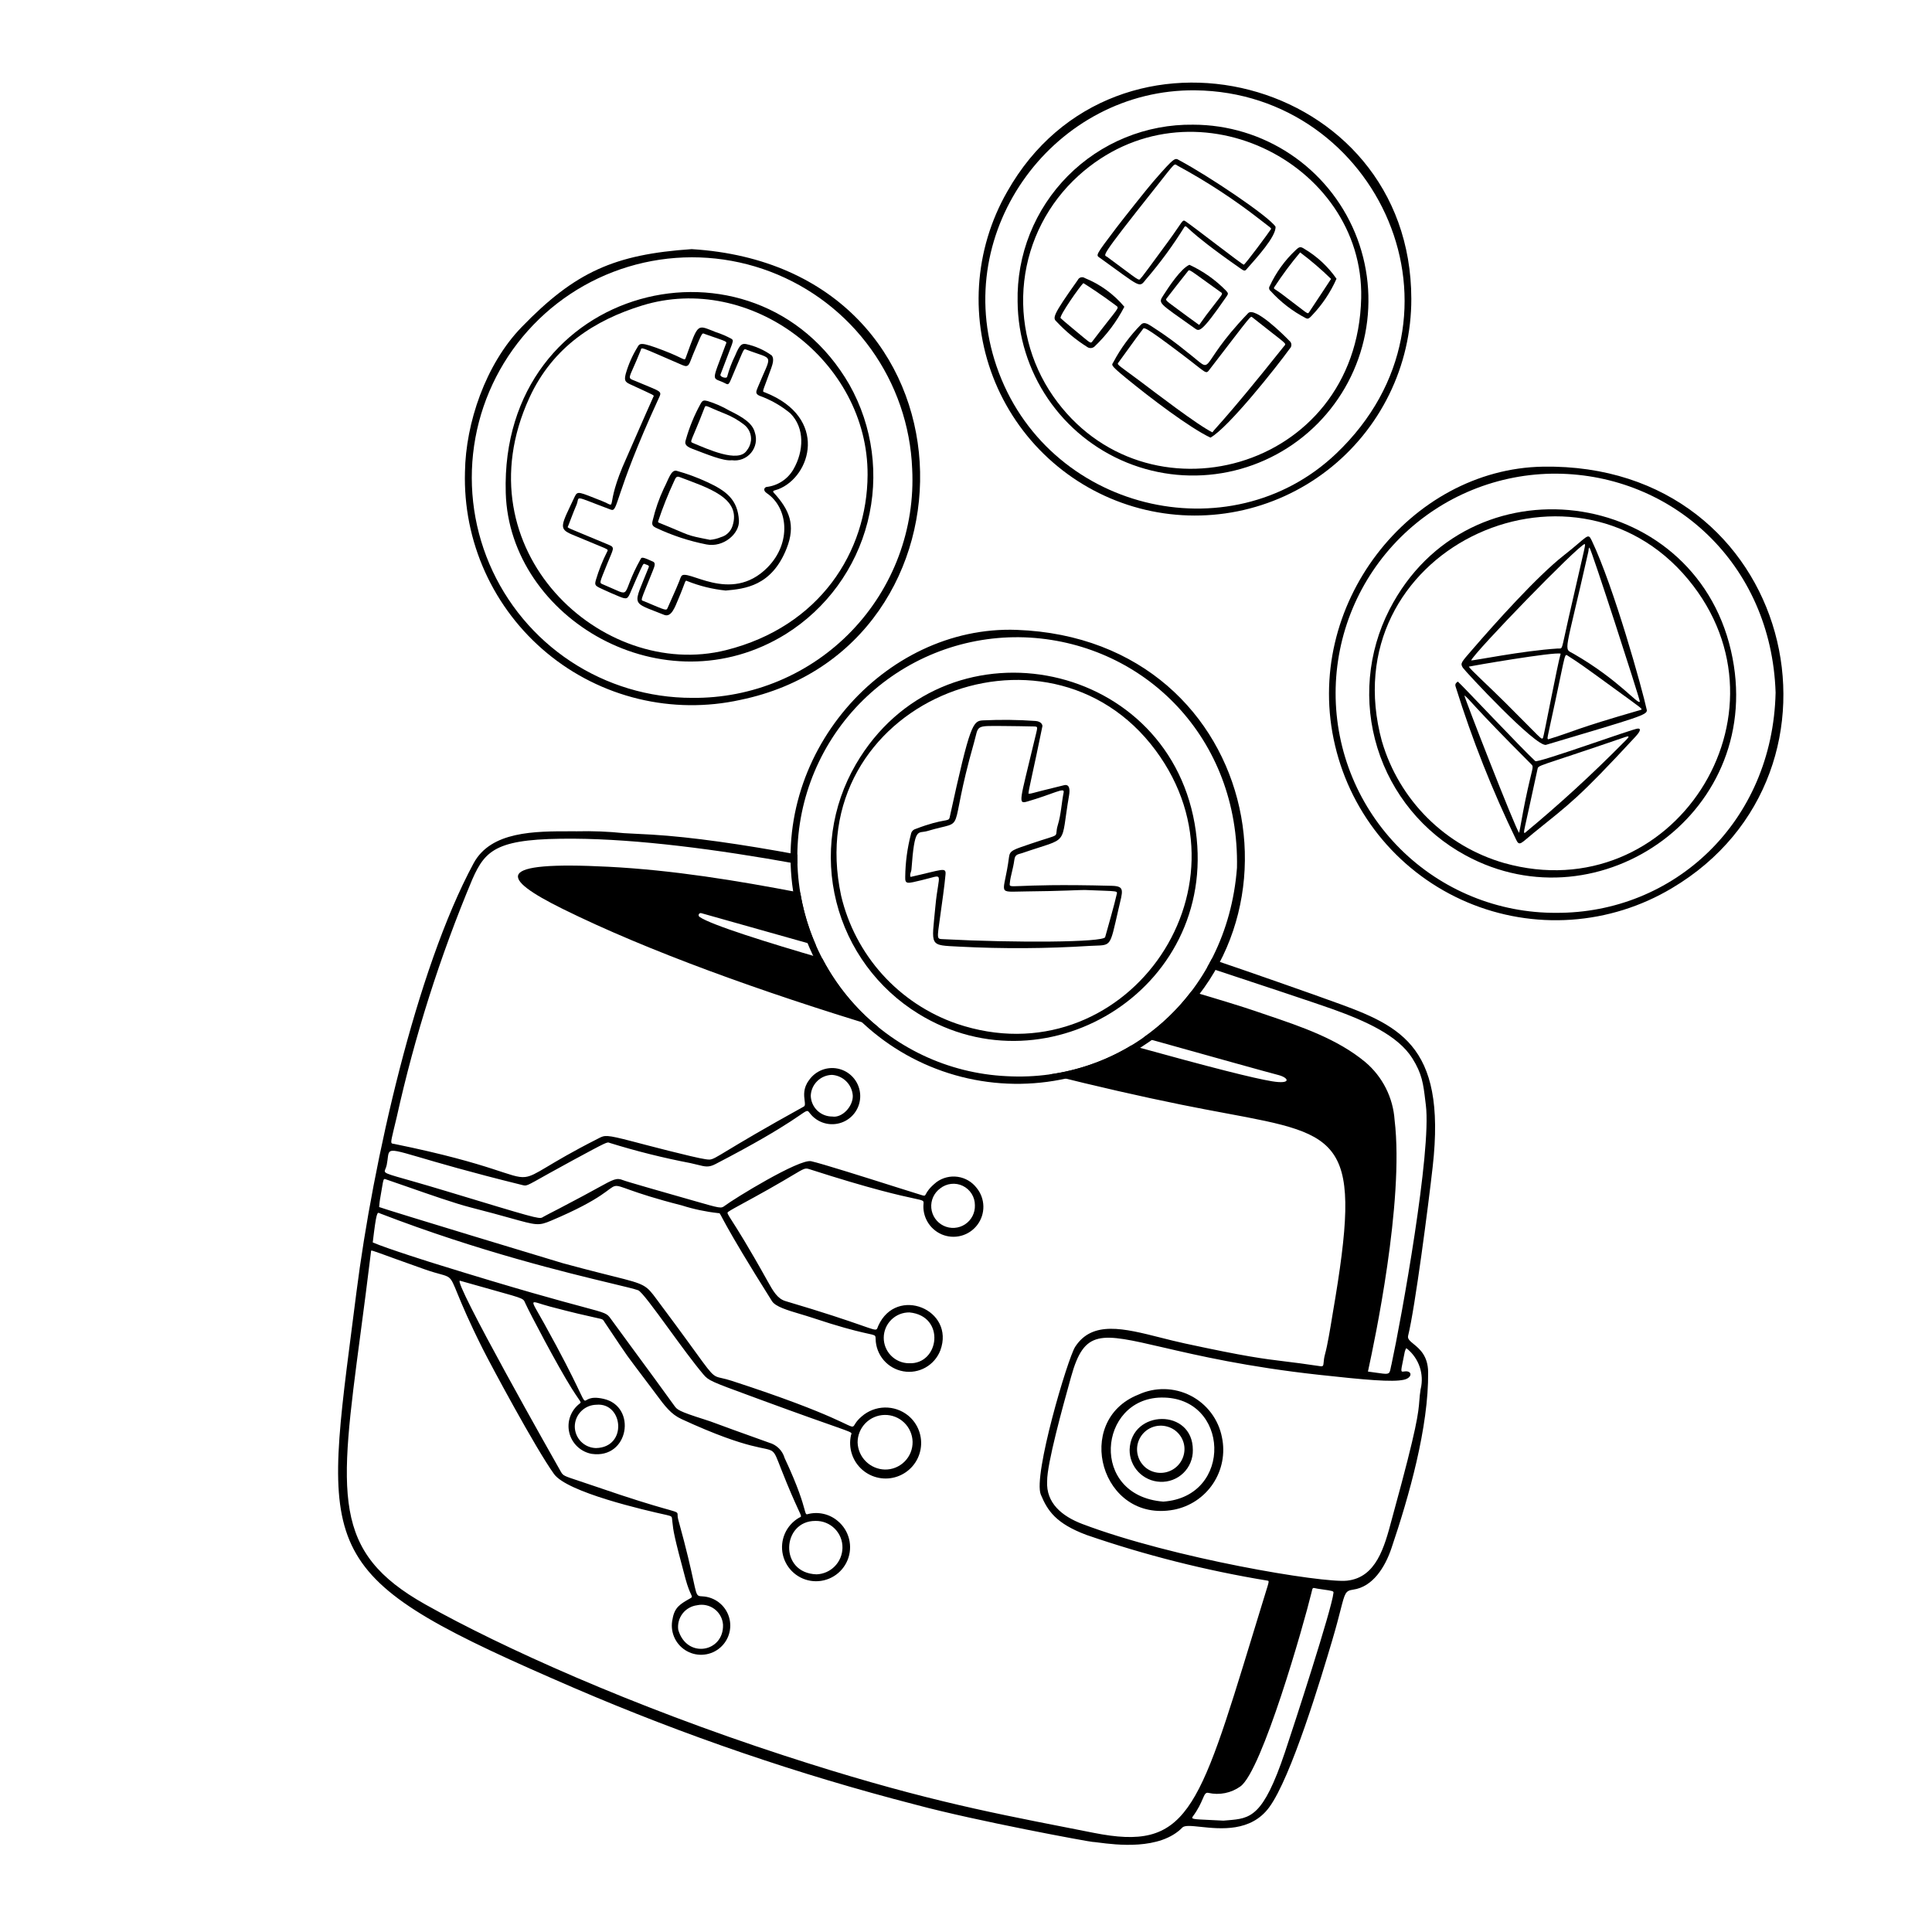 <svg width="160" height="160" viewBox="0 0 160 160" fill="none" xmlns="http://www.w3.org/2000/svg">
<path d="M101.198 119.038C101.056 118.302 100.748 117.608 100.297 117.009C99.846 116.41 99.264 115.921 98.597 115.58C97.929 115.239 97.193 115.055 96.443 115.04C95.694 115.027 94.95 115.183 94.27 115.499C88.83 117.66 91.172 126.155 97.21 125.029C97.868 124.902 98.494 124.646 99.052 124.275C99.609 123.904 100.088 123.426 100.459 122.869C100.83 122.311 101.087 121.685 101.214 121.028C101.34 120.37 101.335 119.694 101.198 119.038ZM96.337 124.357C90.187 123.872 90.96 115.824 96.165 115.739C101.838 115.646 102.163 123.959 96.337 124.357Z" fill="black"/>
<path d="M93.55 120.057C93.542 120.742 93.802 121.402 94.274 121.899C94.746 122.396 95.393 122.69 96.077 122.717C96.43 122.734 96.784 122.678 97.115 122.553C97.446 122.427 97.748 122.236 98.002 121.989C98.255 121.743 98.456 121.446 98.591 121.119C98.726 120.792 98.792 120.441 98.786 120.087C98.798 116.612 93.672 116.712 93.55 120.057ZM94.989 121.627C94.608 121.357 94.337 120.959 94.224 120.507C94.11 120.054 94.161 119.576 94.369 119.158C94.576 118.739 94.926 118.409 95.355 118.225C95.784 118.042 96.264 118.017 96.71 118.156C97.081 118.267 97.41 118.486 97.655 118.785C97.901 119.085 98.052 119.451 98.087 119.836C98.118 120.209 98.042 120.584 97.868 120.916C97.695 121.248 97.43 121.524 97.106 121.711C96.782 121.898 96.411 121.991 96.037 121.976C95.662 121.961 95.3 121.84 94.992 121.627H94.989Z" fill="black"/>
<path fill-rule="evenodd" clip-rule="evenodd" d="M86.885 88.984C90.805 89.968 94.514 90.813 97.819 91.483C99.156 91.755 100.38 91.983 101.498 92.192C111.267 94.013 112.855 94.308 110.378 108.726C110.364 108.811 110.342 108.943 110.315 109.107C110.187 109.893 109.936 111.423 109.736 112.136C109.653 112.434 109.633 112.659 109.619 112.821C109.595 113.085 109.586 113.18 109.341 113.143C108.057 112.948 107.186 112.841 106.399 112.745C104.57 112.521 103.189 112.352 98.127 111.259C97.439 111.11 96.763 110.94 96.108 110.774C93.065 110.004 90.462 109.346 89.042 111.537C88.423 112.492 85.541 122.198 86.196 123.774C86.754 125.118 87.443 126.16 89.96 127.111C94.841 128.793 99.856 130.06 104.95 130.898C104.99 130.905 105.022 130.907 105.041 130.923C105.116 130.989 104.999 131.277 104.483 132.963C104.233 133.777 103.994 134.559 103.764 135.311C99.228 150.157 98.264 153.312 90.58 151.789C89.821 151.639 89.079 151.493 88.345 151.349C81.511 150.01 75.51 148.834 64.947 145.391C52.274 141.26 41.585 136.442 35.234 132.878C27.462 128.517 28.074 123.898 29.858 110.428C30.128 108.387 30.425 106.143 30.724 103.667C30.729 103.628 30.722 103.597 30.735 103.581C30.793 103.504 31.265 103.744 35.158 105.116C36.406 105.556 36.879 105.566 37.18 105.799C37.677 106.183 37.706 107.174 39.978 111.706C40.62 112.987 44.346 119.94 45.88 122.07C46.973 123.589 53.388 125.066 55.197 125.463C55.631 125.558 55.637 125.616 55.653 125.755C55.654 125.766 55.656 125.777 55.657 125.789C55.668 125.883 55.677 125.968 55.685 126.049C55.763 126.784 55.804 127.167 56.77 130.75C56.96 131.452 57.126 131.812 57.219 132.014C57.333 132.26 57.337 132.27 57.141 132.381L57.125 132.39C56.339 132.837 55.861 133.108 55.698 134.083C55.587 134.567 55.629 135.074 55.816 135.534C56.003 135.994 56.327 136.385 56.745 136.655C57.162 136.924 57.652 137.059 58.148 137.04C58.645 137.022 59.123 136.851 59.519 136.551C59.915 136.251 60.209 135.837 60.361 135.364C60.514 134.891 60.517 134.383 60.37 133.908C60.224 133.433 59.935 133.016 59.543 132.711C59.151 132.406 58.674 132.229 58.178 132.204C58.023 132.195 57.919 132.191 57.839 132.145C57.504 131.949 57.602 131.009 56.169 125.847C56.085 125.545 56.139 125.412 56.098 125.322C55.99 125.082 55.221 125.139 49.482 123.159C48.805 122.925 48.292 122.755 47.9 122.626C46.733 122.24 46.636 122.209 46.456 121.894C46.078 121.236 37.371 105.857 38.101 106.066C42.675 107.371 43.216 107.437 43.409 107.732C43.449 107.793 43.474 107.864 43.517 107.957C43.887 108.769 46.171 113.117 47.357 115.002C47.6 115.389 47.774 115.64 47.89 115.809C48.123 116.146 48.126 116.151 47.995 116.248C47.636 116.524 47.365 116.899 47.215 117.326C47.064 117.753 47.041 118.214 47.148 118.655C47.255 119.095 47.488 119.494 47.818 119.804C48.147 120.115 48.56 120.323 49.006 120.403C52.097 120.849 52.763 116.482 49.997 115.849C48.801 115.575 48.604 116.008 48.446 115.994C48.217 115.974 48.068 115.02 45.081 109.635C44.42 108.44 44.095 107.976 44.186 107.871C44.27 107.773 44.708 107.982 45.559 108.207C49.396 109.222 49.791 109.154 49.95 109.318C49.99 109.358 50.015 109.414 50.076 109.505C51.233 111.23 51.585 111.771 51.961 112.296C52.337 112.821 52.735 113.33 53.983 114.992C54.101 115.148 54.212 115.298 54.318 115.44C55.076 116.462 55.565 117.121 56.448 117.526C62.242 120.198 63.426 119.779 63.969 120.195C64.218 120.386 64.332 120.751 64.692 121.665C66.022 125.04 66.407 125.468 66.323 125.603C66.301 125.639 66.245 125.653 66.165 125.697C65.647 125.999 65.238 126.458 64.998 127.008C64.759 127.557 64.701 128.17 64.833 128.754C64.966 129.339 65.281 129.867 65.734 130.26C66.186 130.654 66.753 130.893 67.351 130.942C67.948 130.991 68.546 130.848 69.057 130.534C69.568 130.22 69.966 129.752 70.192 129.196C70.418 128.64 70.462 128.028 70.315 127.446C70.169 126.865 69.841 126.345 69.379 125.962C69.035 125.669 68.623 125.464 68.181 125.368C67.739 125.271 67.28 125.284 66.845 125.406C66.74 125.421 66.715 125.328 66.623 124.991C66.471 124.437 66.139 123.222 64.978 120.747C64.891 120.444 64.728 120.168 64.505 119.946C64.281 119.725 64.004 119.563 63.701 119.479C60.982 118.509 59.919 118.115 59.363 117.909C58.878 117.729 58.778 117.692 58.303 117.541C56.18 116.87 56.071 116.73 55.854 116.429C54.888 115.083 53.569 113.289 52.465 111.788C51.649 110.679 50.95 109.729 50.599 109.239C50.258 108.762 50.237 108.756 48.251 108.224C46.439 107.738 42.99 106.814 36.169 104.692C36.15 104.692 32.009 103.394 30.869 102.892C31.17 100.345 31.243 100.38 31.433 100.472C31.449 100.479 31.466 100.488 31.484 100.495C39.66 103.649 47.023 105.417 50.64 106.286C51.772 106.558 52.537 106.741 52.845 106.852C53.13 106.954 54.189 108.406 55.387 110.05C56.362 111.388 57.43 112.853 58.25 113.822C58.686 114.337 58.903 114.417 62.179 115.621C62.44 115.717 62.722 115.82 63.024 115.932C69.728 118.4 70.503 118.53 70.517 118.718C70.52 118.757 70.491 118.797 70.475 118.861C70.36 119.373 70.385 119.905 70.545 120.403C70.705 120.903 70.996 121.349 71.387 121.698C71.778 122.046 72.255 122.285 72.769 122.387C73.283 122.49 73.814 122.454 74.309 122.281C74.804 122.109 75.244 121.808 75.584 121.41C75.924 121.011 76.15 120.529 76.241 120.013C76.332 119.496 76.283 118.966 76.1 118.475C75.917 117.984 75.606 117.551 75.199 117.221C74.653 116.783 73.97 116.551 73.27 116.565C72.57 116.579 71.897 116.838 71.369 117.297C70.811 117.768 70.787 118.065 70.651 118.13C70.345 118.277 69.472 117.239 60.605 114.355C59.918 114.131 59.602 114.123 59.334 114.005C58.742 113.746 58.383 112.954 54.775 108.133C54.209 107.378 53.941 106.96 53.573 106.665C52.818 106.062 51.642 105.985 46.602 104.611C46.364 104.546 32.115 100.233 31.398 99.961C31.404 99.899 31.41 99.838 31.416 99.776C31.43 99.628 31.444 99.479 31.469 99.332C31.703 97.959 31.731 97.669 31.831 97.641C31.86 97.633 31.895 97.647 31.943 97.663C32.434 97.829 33.053 98.044 33.729 98.281C35.516 98.906 37.703 99.67 38.967 99.992C40.434 100.366 41.492 100.661 42.283 100.881C44.445 101.484 44.604 101.528 45.641 101.09C50.054 99.228 50.405 98.339 50.925 98.226C51.418 98.118 52.062 98.708 56.462 99.826C57.444 100.139 58.456 100.353 59.482 100.465C59.521 100.468 59.545 100.464 59.566 100.47C59.713 100.512 59.713 101.054 63.932 107.755C64.222 108.213 65.215 108.508 66.269 108.821C66.612 108.923 66.96 109.027 67.293 109.138C71.607 110.575 72.339 110.427 72.478 110.649C72.51 110.701 72.51 110.772 72.516 110.888C72.528 111.531 72.763 112.15 73.181 112.64C73.599 113.128 74.174 113.456 74.808 113.567C75.442 113.679 76.094 113.567 76.654 113.249C77.213 112.932 77.645 112.431 77.876 111.83C79.118 108.457 74.244 106.453 72.738 109.791C72.673 109.935 72.657 110.036 72.598 110.083C72.375 110.262 71.533 109.669 65.049 107.751C64.384 107.554 64.03 106.93 63.566 106.096C61.943 103.176 61.055 101.79 60.617 101.104C60.213 100.474 60.19 100.438 60.324 100.348C60.556 100.19 60.959 99.971 61.594 99.625C62.112 99.344 62.783 98.978 63.642 98.494C64.567 97.971 65.195 97.597 65.637 97.334C66.624 96.746 66.679 96.713 67.027 96.825C72.243 98.505 74.603 99.014 75.658 99.242C76.462 99.415 76.508 99.425 76.483 99.667C76.43 100.194 76.544 100.725 76.811 101.183C77.077 101.641 77.482 102.003 77.966 102.217C78.476 102.44 79.046 102.485 79.585 102.345C80.123 102.205 80.599 101.887 80.935 101.444C81.272 101.001 81.449 100.457 81.439 99.901C81.429 99.345 81.232 98.808 80.88 98.377C80.499 97.879 79.94 97.55 79.32 97.46C78.7 97.369 78.069 97.524 77.562 97.893C76.95 98.383 76.779 98.699 76.688 98.869C76.608 99.018 76.589 99.052 76.383 98.991C76.14 98.921 75.312 98.658 74.241 98.319C71.789 97.543 68.066 96.363 67.178 96.167C66.195 95.95 60.779 99.279 60.018 99.86C59.715 100.091 59.686 100.083 57.468 99.445C56.96 99.299 56.336 99.119 55.568 98.902C55.469 98.874 51.859 97.848 51.596 97.737C51.068 97.516 50.82 97.653 49.514 98.373C49.175 98.56 48.764 98.786 48.259 99.056C46.385 100.055 45.779 100.362 45.475 100.516C45.283 100.614 45.211 100.65 45.016 100.761C44.977 100.783 44.947 100.804 44.915 100.822C44.636 100.972 44.205 100.837 36.901 98.627C32.743 97.37 31.919 97.27 31.867 97.013C31.844 96.9 31.971 96.756 32.028 96.469C32.141 95.898 32.106 95.54 32.266 95.387C32.679 94.993 34.386 95.955 43.249 98.138C43.33 98.158 43.39 98.173 43.452 98.177C43.775 98.198 44.119 97.887 47.478 96.07C50.269 94.56 50.284 94.567 50.465 94.639C50.476 94.643 50.487 94.648 50.499 94.653C52.691 95.333 54.919 95.89 57.173 96.321C57.405 96.371 57.6 96.42 57.77 96.462C58.406 96.622 58.692 96.693 59.243 96.408C65.953 92.93 66.594 91.92 66.887 92.013C66.95 92.033 66.997 92.103 67.085 92.212C67.388 92.599 67.805 92.879 68.277 93.013C68.749 93.148 69.251 93.129 69.712 92.961C70.173 92.793 70.569 92.483 70.843 92.077C71.117 91.67 71.256 91.187 71.239 90.697C71.222 90.206 71.051 89.734 70.749 89.347C70.447 88.959 70.031 88.678 69.56 88.542C69.088 88.406 68.586 88.422 68.124 88.589C67.663 88.756 67.266 89.064 66.99 89.47C66.506 90.117 66.583 90.725 66.635 91.138C66.667 91.392 66.69 91.573 66.566 91.641C59.812 95.373 59.303 96.002 58.763 96.031C58.66 96.036 58.556 96.019 58.408 95.998C57.449 95.863 53.25 94.756 52.458 94.547C52.391 94.53 52.348 94.519 52.334 94.515C50.184 93.955 50.086 94.006 49.566 94.275C49.532 94.293 49.498 94.311 49.46 94.33C45.269 96.454 44.42 97.374 43.484 97.475C42.304 97.603 40.983 96.433 32.664 94.738C32.561 94.716 32.486 94.719 32.444 94.683C32.334 94.59 32.444 94.237 32.85 92.536C34.347 85.79 36.444 79.19 39.118 72.817C40.227 70.297 41.224 69.415 47.567 69.457C52.801 69.494 59.292 70.32 66.04 71.545C66.032 71.287 66.029 71.028 66.032 70.769C61.481 69.925 57.298 69.32 54.007 69.121C53.569 69.095 52.95 69.064 52.457 69.04C52.046 69.02 51.723 69.004 51.666 68.998C50.373 68.863 49.073 68.812 47.773 68.845C47.633 68.845 47.491 68.844 47.348 68.844C44.269 68.838 40.658 68.832 39.22 71.496C34.451 80.329 30.879 96.293 29.519 107.013C29.391 108.023 29.267 108.987 29.147 109.912C26.646 129.272 26.464 130.681 47.573 139.802C56.733 143.742 66.183 146.97 75.839 149.459C80.897 150.82 90.223 152.531 90.469 152.537C90.566 152.54 90.74 152.562 90.976 152.592C92.403 152.776 96.064 153.249 97.92 151.348C98.111 151.152 98.677 151.212 99.43 151.292C101.067 151.465 103.592 151.732 105.106 149.679C106.939 147.195 109.431 138.874 110.318 135.885C110.655 134.751 110.865 133.927 111.019 133.327C111.382 131.909 111.425 131.738 112.061 131.648C113.69 131.418 114.7 129.794 115.23 128.23C116.689 123.919 118.319 118.188 118.272 113.636C118.258 112.279 117.558 111.705 117.068 111.305C116.77 111.061 116.551 110.881 116.613 110.628C117.19 108.305 118.299 99.75 118.649 96.624C119.817 86.307 115.735 84.849 109.931 82.776C109.542 82.637 109.145 82.495 108.741 82.348C108.741 82.348 103.784 80.592 100.345 79.429C100.228 79.655 100.107 79.879 99.982 80.099C103.811 81.359 109.316 83.193 110.404 83.587C113.087 84.555 115.762 85.742 116.958 87.635C117.769 88.917 117.873 89.779 118.032 91.106C118.049 91.241 118.065 91.382 118.084 91.528C118.56 95.345 116.075 109.106 115.228 113.044H115.223C115.145 113.408 115.128 113.61 115.02 113.703C114.852 113.849 114.463 113.74 113.288 113.587C113.286 113.587 113.308 113.487 113.348 113.299C113.775 111.314 116.306 99.542 115.495 92.758C115.432 91.837 115.187 90.937 114.77 90.113C114.354 89.289 113.776 88.557 113.071 87.96C110.758 86.035 107.752 85.018 104.907 84.056C104.563 83.939 104.221 83.824 103.883 83.707C102.962 83.391 101.088 82.813 98.665 82.098C97.535 83.588 96.194 84.874 94.695 85.925C100.598 87.578 105.061 88.822 105.857 89.025C106.758 89.256 106.973 89.816 105.342 89.547C103.808 89.293 100.481 88.456 93.693 86.578C91.635 87.823 89.325 88.648 86.885 88.984ZM66.276 73.931C61.018 72.921 55.732 72.056 50.383 71.781C40.821 71.289 41.414 72.703 46.593 75.268C53.641 78.755 63.162 82.174 72.754 85.077C72.028 84.488 71.348 83.842 70.718 83.145C69.687 82.002 68.807 80.736 68.098 79.378C63.709 78.102 58.854 76.593 57.931 75.93C57.897 75.907 57.873 75.873 57.862 75.834C57.852 75.794 57.855 75.752 57.873 75.716C57.89 75.678 57.92 75.649 57.957 75.632C57.994 75.615 58.036 75.612 58.075 75.623C58.075 75.623 61.989 76.727 67.58 78.302C67.395 77.883 67.226 77.458 67.073 77.025C66.716 76.017 66.45 74.981 66.276 73.931ZM106.415 145.107C107.161 142.889 110.296 133.254 110.431 131.919H110.435C110.451 131.762 110.361 131.749 109.567 131.635C109.436 131.615 109.286 131.594 109.115 131.568C108.898 131.535 108.802 131.488 108.745 131.517C108.685 131.547 108.666 131.658 108.596 131.952C107.986 134.476 104.514 146.675 102.72 147.947C102.341 148.218 101.909 148.405 101.452 148.496C100.995 148.588 100.525 148.582 100.071 148.478C99.84 148.424 99.761 148.608 99.6 148.982C99.452 149.324 99.237 149.824 98.772 150.449C98.622 150.651 98.877 150.662 100.094 150.718C100.426 150.733 100.83 150.751 101.318 150.778C101.439 150.767 101.558 150.758 101.673 150.748C103.553 150.592 104.599 150.505 106.415 145.107ZM117.544 115.992C117.567 115.702 117.588 115.423 117.654 115.013H117.659C117.8 114.414 117.77 113.787 117.574 113.204C117.377 112.621 117.022 112.104 116.548 111.713C116.459 111.622 116.426 111.685 116.399 111.768C116.376 111.824 116.355 111.882 116.338 111.941C116.094 113.173 115.997 113.505 116.093 113.576C116.135 113.608 116.216 113.589 116.338 113.574C116.97 113.497 116.986 114.102 116.261 114.265C115.311 114.478 113.064 114.276 109.223 113.855C103.293 113.204 99.197 112.255 96.305 111.584C91.109 110.38 89.795 110.076 88.704 114.019C88.672 114.135 88.633 114.276 88.588 114.437C88.053 116.362 86.698 121.228 86.72 122.667C86.619 124.471 87.945 125.57 89.639 126.212C97.124 129.048 109.532 131.117 111.549 130.905C113.976 130.646 114.649 128.126 115.256 125.85C115.31 125.646 115.364 125.444 115.419 125.246C117.378 118.127 117.466 116.992 117.544 115.992ZM58.488 132.941C58.24 132.886 57.984 132.885 57.736 132.938L57.74 132.939C57.502 132.967 57.273 133.042 57.065 133.161C56.857 133.278 56.675 133.436 56.529 133.625C56.383 133.814 56.276 134.031 56.214 134.262C56.152 134.493 56.137 134.734 56.169 134.97C56.869 137.405 59.96 136.836 59.877 134.546C59.859 134.293 59.786 134.046 59.664 133.824C59.543 133.601 59.375 133.407 59.172 133.255C58.969 133.102 58.736 132.996 58.488 132.941ZM49.353 119.923C51.993 119.868 51.617 116.126 49.39 116.335C48.917 116.343 48.466 116.534 48.132 116.869C47.797 117.204 47.607 117.655 47.601 118.128C47.601 118.597 47.784 119.047 48.111 119.382C48.439 119.718 48.884 119.911 49.353 119.923ZM67.541 125.956C64.751 125.93 64.472 130.288 67.634 130.38C68.201 130.356 68.737 130.118 69.134 129.712C69.531 129.306 69.758 128.765 69.769 128.198C69.776 127.903 69.724 127.609 69.615 127.335C69.506 127.061 69.342 126.811 69.134 126.601C68.926 126.392 68.677 126.226 68.404 126.116C68.13 126.004 67.837 125.951 67.541 125.956ZM71.682 117.853C71.26 118.279 71.024 118.853 71.023 119.452C71.04 120.043 71.283 120.605 71.701 121.023C72.119 121.441 72.682 121.684 73.273 121.701C73.577 121.707 73.879 121.652 74.162 121.538C74.444 121.424 74.701 121.255 74.916 121.039C75.131 120.824 75.301 120.568 75.414 120.286C75.528 120.003 75.583 119.701 75.577 119.397C75.561 118.798 75.311 118.23 74.88 117.815C74.449 117.399 73.871 117.171 73.273 117.178C72.674 117.186 72.103 117.428 71.682 117.853ZM75.267 112.898C77.807 113.024 78.334 108.98 75.317 108.689C75.041 108.686 74.767 108.736 74.51 108.839C74.254 108.942 74.02 109.094 73.822 109.288C73.624 109.48 73.466 109.711 73.358 109.964C73.249 110.219 73.191 110.492 73.188 110.768C73.184 111.044 73.236 111.319 73.338 111.576C73.441 111.832 73.594 112.066 73.787 112.263C73.98 112.461 74.21 112.619 74.464 112.728C74.718 112.837 74.991 112.895 75.267 112.898ZM78.771 98.044C78.439 98.081 78.125 98.21 77.864 98.418C77.611 98.602 77.41 98.848 77.281 99.133C77.152 99.417 77.099 99.73 77.126 100.041C77.154 100.353 77.262 100.652 77.44 100.909C77.617 101.166 77.859 101.373 78.14 101.509C78.421 101.645 78.733 101.707 79.045 101.687C79.357 101.667 79.658 101.566 79.92 101.395C80.181 101.224 80.394 100.988 80.537 100.71C80.68 100.432 80.749 100.122 80.737 99.809C80.738 99.476 80.645 99.149 80.468 98.865C80.291 98.583 80.038 98.356 79.738 98.21C79.438 98.064 79.102 98.007 78.771 98.044ZM67.679 89.534C67.351 89.856 67.16 90.29 67.143 90.749H67.144C67.157 91.211 67.35 91.648 67.682 91.969C68.014 92.29 68.458 92.468 68.919 92.466C69.73 92.603 70.642 91.648 70.625 90.749C70.598 90.3 70.408 89.876 70.091 89.558C69.774 89.239 69.351 89.047 68.902 89.017C68.443 89.027 68.006 89.211 67.679 89.534Z" fill="black"/>
<path d="M84.2 52.163C104.938 52.926 109.709 78.86 92.988 87.599C90.378 88.972 87.482 89.711 84.533 89.756C81.584 89.801 78.666 89.151 76.016 87.858C73.365 86.565 71.057 84.666 69.277 82.314C67.497 79.963 66.296 77.225 65.772 74.323C63.623 62.561 73.225 51.759 84.2 52.163ZM83.344 89.123C93.014 89.674 101.624 82.616 102.441 71.868C102.657 61.115 94.822 53.392 85.308 52.804C82.915 52.66 80.517 52.991 78.252 53.777C75.988 54.564 73.9 55.79 72.111 57.386C70.322 58.981 68.866 60.915 67.827 63.076C66.788 65.237 66.187 67.581 66.057 69.975C65.928 72.369 66.273 74.765 67.073 77.025C67.872 79.285 69.111 81.365 70.718 83.145C72.324 84.924 74.267 86.368 76.434 87.394C78.6 88.42 80.949 89.007 83.344 89.123Z" fill="black"/>
<path d="M76.075 83.964C72.682 81.882 70.238 78.555 69.266 74.695C68.294 70.835 68.871 66.747 70.873 63.307C78.046 50.977 96.508 54.397 98.933 68.199C101.289 81.623 86.872 90.612 76.075 83.964ZM69.661 74.19C70.235 76.618 71.413 78.861 73.085 80.712C74.758 82.563 76.871 83.962 79.228 84.779C92.949 89.433 104.294 73.731 95.702 62.14C86.669 49.954 66.221 58.262 69.661 74.19Z" fill="black"/>
<path d="M79.477 78.398C76.901 78.261 77.151 78.439 77.465 75.061C77.74 72.094 78.31 72.43 76.3 72.899C75.164 73.165 74.939 73.27 74.967 72.613C74.98 71.418 75.139 70.23 75.442 69.074C75.458 68.976 75.501 68.885 75.567 68.811C75.633 68.737 75.718 68.683 75.813 68.655C78.271 67.71 78.557 68.11 78.649 67.688C80.355 59.868 80.57 59.699 81.43 59.657C82.87 59.589 84.312 59.605 85.749 59.707C86.253 59.742 86.346 60.05 86.326 60.15C85.57 63.884 85.173 65.423 85.173 65.73C85.577 65.707 84.802 65.832 88.12 65.028C88.581 64.917 88.618 65.389 88.537 65.861C87.786 70.2 88.66 69.267 84.663 70.645C84.319 70.764 84.071 70.726 84.005 71.201C83.893 72.013 83.689 72.526 83.635 73.085C83.572 73.732 83.286 73.125 92.078 73.359C93.191 73.388 92.979 73.769 92.635 75.263C91.86 78.62 92.091 78.229 90.248 78.335C86.662 78.562 83.065 78.583 79.477 78.398ZM91.525 77.607C91.67 77.094 92.351 74.688 92.455 74.166C92.542 73.727 92.814 73.832 89.839 73.705C89.575 73.693 87.873 73.798 85.018 73.823C82.411 73.846 83.149 74.194 83.563 70.973C83.633 70.427 83.9 70.374 85.406 69.861C88.1 68.945 87.25 69.49 87.608 68.311C87.876 67.429 87.909 66.507 88.089 65.61C88.178 65.167 87.213 65.763 85.052 66.385C84.273 66.608 84.484 66.289 85.627 61.481C85.934 60.182 85.998 60.186 85.677 60.164C85.468 60.15 83.313 60.126 83.103 60.125C80.684 60.109 81.078 60.048 80.656 61.527C78.393 69.48 80.226 67.795 76.816 68.819C75.995 69.066 75.749 68.377 75.482 72.008C75.468 72.214 75.312 72.405 75.41 72.623C78.029 72.039 78.358 71.778 78.304 72.419C78.228 73.324 77.986 74.987 77.864 75.875C77.592 77.837 77.567 77.749 78.127 77.779C84.022 78.089 91.403 78.051 91.527 77.607H91.525Z" fill="black"/>
<path d="M57.279 20.632C81.67 22.127 81.903 53.712 61.312 57.962C58.524 58.575 55.633 58.544 52.859 57.873C50.084 57.201 47.5 55.906 45.301 54.085C43.103 52.265 41.348 49.967 40.171 47.367C38.993 44.767 38.424 41.932 38.507 39.079C38.566 35.045 40.211 30.169 43.192 27.097C47.641 22.499 50.904 21.069 57.279 20.632ZM57.318 57.794C59.781 57.821 62.224 57.344 64.496 56.391C66.768 55.438 68.821 54.031 70.528 52.255C72.235 50.479 73.561 48.373 74.424 46.065C75.286 43.758 75.667 41.298 75.543 38.838C75.403 35.263 74.215 31.808 72.127 28.902C70.038 25.997 67.142 23.771 63.797 22.499C60.453 21.228 56.809 20.968 53.318 21.752C49.827 22.535 46.643 24.328 44.164 26.908C41.684 29.487 40.017 32.738 39.371 36.257C38.725 39.776 39.128 43.408 40.53 46.7C41.932 49.991 44.271 52.798 47.256 54.771C50.241 56.743 53.74 57.795 57.318 57.794Z" fill="black"/>
<path d="M70.346 31.861C72.29 35.318 72.828 39.391 71.849 43.234C70.87 47.078 68.449 50.397 65.088 52.503C54.985 58.776 42.189 51.214 41.884 40.822C41.379 23.497 62.56 18.356 70.346 31.861ZM60.128 53.841C67.89 51.895 71.819 45.7 71.85 39.331C71.896 29.884 62.125 22.539 53.172 25.303C49.321 26.492 45.788 28.679 43.829 32.968C38.081 45.551 49.873 56.412 60.128 53.841Z" fill="black"/>
<path d="M60.097 48.906C59.008 48.794 57.941 48.532 56.925 48.126C56.709 48.02 56.825 48.086 56.198 49.564C55.891 50.285 55.6 51.164 54.993 50.917C52.196 49.782 52.404 50.316 53.73 46.963C53.791 46.809 53.546 46.775 53.423 46.72C53.262 46.643 53.295 46.615 52.681 47.977C52.028 49.427 52.089 49.623 51.643 49.53C51.384 49.477 49.87 48.789 49.633 48.67C49.262 48.485 49.249 48.39 49.351 48.025C49.589 47.222 49.899 46.441 50.278 45.694C50.409 45.432 50.509 45.593 47.393 44.276C46.214 43.777 46.465 43.534 47.597 41.127C47.834 40.622 47.968 40.755 49.802 41.471C51.338 42.071 49.905 42.273 51.871 37.948C52.073 37.504 53.263 34.743 54.099 32.885C54.182 32.7 54.335 32.827 52.171 31.819C51.746 31.621 51.696 31.486 51.817 30.974C52.036 30.197 52.362 29.454 52.785 28.766C52.98 28.412 53.047 28.298 54.898 29.003C56.793 29.725 56.672 29.956 56.808 29.58C57.863 26.657 57.709 26.903 59.276 27.502C59.724 27.647 60.159 27.833 60.574 28.058C60.81 28.244 60.755 28.113 59.665 31.024C59.596 31.21 60.183 31.394 60.221 31.193C60.383 30.59 60.605 30.004 60.883 29.445C61.263 28.516 61.44 28.439 61.792 28.495C62.553 28.659 63.273 28.978 63.906 29.432C64.127 29.679 63.999 30.129 63.867 30.498C63.103 32.631 63.084 32.391 63.368 32.504C68.636 34.598 67.162 39.466 64.458 40.515C64.199 40.616 63.913 40.617 64.074 40.796C65.386 42.228 65.91 43.484 65.145 45.417C63.91 48.547 61.677 48.764 60.097 48.906ZM63.568 46.986C65.565 44.956 65.278 42.046 63.506 40.845C63.165 40.614 63.291 40.377 63.471 40.329C63.937 40.278 64.383 40.116 64.774 39.858C65.165 39.601 65.489 39.254 65.72 38.846C66.56 37.377 66.672 35.451 65.45 34.229C64.687 33.598 63.82 33.104 62.887 32.77C62.537 32.607 62.611 32.431 62.752 32.088C63.942 29.182 64.156 29.86 61.81 28.954C61.56 28.858 61.641 28.858 60.801 30.797C60.412 31.698 60.392 31.923 60.121 31.777C58.955 31.149 58.836 31.93 60.093 28.551C60.207 28.243 60.366 28.364 58.41 27.675C58.103 27.567 58.225 27.394 57.399 29.344C57.066 30.132 57.082 30.481 56.522 30.24C52.79 28.632 53.176 28.72 53.048 29.04C52.036 31.565 51.864 31.231 52.655 31.567C54.931 32.535 54.847 32.335 54.498 33.103C50.797 41.173 51.216 42.442 50.581 42.205C47.31 40.988 48.068 41.068 47.729 41.844C47.48 42.416 47.273 43.005 47.043 43.584C46.981 43.743 46.71 43.565 50.44 45.129C50.957 45.346 50.784 45.455 50.299 46.665C49.63 48.334 49.604 48.26 49.949 48.403C52.583 49.496 51.245 49.52 53.063 46.284C53.14 46.142 53.217 46.111 54.085 46.514C54.305 46.616 54.216 46.883 54.085 47.211C52.985 49.957 53.028 49.662 53.343 49.794C55.245 50.592 55.173 50.602 55.307 50.304C56.563 47.519 56.229 48.097 56.41 47.741C56.805 46.934 60.475 50.124 63.568 46.987V46.986Z" fill="black"/>
<path d="M61.196 43.117C61.252 44.18 59.926 45.366 58.504 45.088C57.069 44.805 55.675 44.347 54.352 43.723C54.017 43.566 53.957 43.439 54.061 43.073C54.275 42.169 54.581 41.29 54.975 40.449C55.366 39.707 55.573 38.865 56.043 38.993C56.906 39.233 57.749 39.542 58.561 39.921C60.13 40.643 61.104 41.368 61.196 43.117ZM58.805 44.707C59.113 44.679 59.415 44.605 59.701 44.486C59.923 44.423 60.127 44.307 60.294 44.147C60.461 43.986 60.586 43.788 60.658 43.568C61.439 41.224 58.579 40.388 56.28 39.507C56 39.4 55.948 39.59 55.813 39.878C55.319 40.941 54.886 42.03 54.515 43.141C54.482 43.239 54.5 43.263 54.584 43.295C57.325 44.399 56.652 44.289 58.805 44.707Z" fill="black"/>
<path d="M60.607 38.115C59.915 38.202 58.567 37.632 57.341 37.171C56.654 36.913 56.727 36.67 56.795 36.429C57.085 35.39 57.496 34.388 58.018 33.444C58.172 33.157 58.272 33.125 58.609 33.214C59.235 33.409 59.836 33.674 60.402 34.004C61.591 34.581 62.329 35.079 62.514 35.82C62.61 36.104 62.631 36.407 62.576 36.701C62.521 36.995 62.392 37.27 62.201 37.5C62.01 37.73 61.763 37.907 61.484 38.015C61.205 38.122 60.903 38.157 60.607 38.115ZM62.194 36.479C62.216 36.234 62.177 35.987 62.08 35.76C61.983 35.534 61.831 35.335 61.638 35.181C61.147 34.795 60.601 34.483 60.019 34.254C58.35 33.597 58.464 33.459 58.317 33.84C57.242 36.638 57.069 36.555 57.39 36.689C58.594 37.191 61.122 38.352 61.823 37.338C62.028 37.094 62.157 36.796 62.194 36.479Z" fill="black"/>
<path d="M116.879 24.753C116.883 27.5 116.255 30.211 115.044 32.676C113.833 35.142 112.071 37.296 109.895 38.972C107.719 40.649 105.186 41.802 102.493 42.344C99.8 42.885 97.019 42.8 94.364 42.096C91.709 41.391 89.251 40.085 87.182 38.279C85.112 36.474 83.485 34.216 82.426 31.681C81.368 29.146 80.907 26.402 81.078 23.66C81.249 20.919 82.049 18.253 83.414 15.87C92.338 0.063 116.862 6.26 116.879 24.753ZM98.99 7.48C87.46 7.349 78.647 18.988 82.528 30.328C86.62 42.287 101.842 45.962 110.661 37.559C122.663 26.125 114.08 7.653 98.99 7.48Z" fill="black"/>
<path d="M98.814 10.326C101.681 10.329 104.483 11.18 106.868 12.772C109.252 14.364 111.112 16.626 112.214 19.273C113.315 21.92 113.609 24.834 113.057 27.648C112.506 30.462 111.134 33.049 109.115 35.085C107.096 37.12 104.519 38.513 101.71 39.087C98.901 39.661 95.985 39.392 93.329 38.312C90.673 37.232 88.396 35.39 86.784 33.018C85.173 30.647 84.299 27.851 84.274 24.984C84.233 23.058 84.58 21.143 85.294 19.354C86.009 17.565 87.076 15.938 88.433 14.57C89.79 13.202 91.409 12.121 93.192 11.392C94.975 10.663 96.887 10.3 98.814 10.326ZM89.316 14.551C86.806 16.819 85.209 19.923 84.822 23.283C84.436 26.643 85.286 30.029 87.215 32.808C94.783 43.703 112.398 39.088 112.728 24.689C112.987 13.413 98.584 6.18 89.316 14.549V14.551Z" fill="black"/>
<path d="M100.243 36.242C98.517 35.421 95.291 32.979 93.264 31.316C91.873 30.174 92.071 30.245 92.214 29.977C92.817 28.841 93.582 27.799 94.486 26.885C94.717 26.654 94.954 26.739 95.508 27.115C96.487 27.743 97.428 28.429 98.326 29.169C100.822 31.089 98.878 30.611 103.362 25.938C103.918 25.358 106.327 27.75 106.77 28.214C106.82 28.251 106.862 28.298 106.893 28.352C106.923 28.406 106.941 28.466 106.946 28.529C106.95 28.591 106.941 28.653 106.919 28.711C106.897 28.769 106.863 28.822 106.818 28.866C105.757 30.339 101.72 35.437 100.243 36.242ZM106.325 28.686C106.564 28.386 106.693 28.657 103.729 26.292C103.544 26.143 103.729 25.984 100.206 30.556C99.835 31.038 100.028 30.966 97.979 29.417C94.556 26.826 94.753 27.123 94.623 27.291C94.493 27.458 93.943 28.189 92.673 29.957C92.477 30.23 92.366 30.034 94.421 31.57C95.445 32.338 99.26 35.272 100.438 35.819C100.25 35.823 101.126 35.223 106.325 28.686Z" fill="black"/>
<path d="M105.632 18.766C105.717 19.565 103.984 21.441 103.361 22.153C103.105 22.446 103.119 22.506 102.726 22.23C97.933 18.889 98.372 18.635 98.102 18.773C97.153 20.307 96.086 21.764 94.909 23.131C94.318 23.87 94.541 23.831 91.101 21.364C90.757 21.118 90.64 21.254 92.47 18.841C92.998 18.144 95.014 15.609 95.475 15.077C97.364 12.893 97.307 13.084 97.674 13.279C100.07 14.558 105.005 17.863 105.632 18.766ZM105.274 18.949C105.193 18.834 105.351 18.949 104.358 18.193C102.21 16.517 99.926 15.023 97.529 13.726C97.203 13.537 97.412 13.371 95.65 15.591C90.899 21.578 91.425 21.076 91.693 21.275C94.381 23.249 94.29 23.303 94.474 23.042C94.818 22.558 93.611 24.283 96.753 19.988C97.988 18.298 97.905 18.136 98.195 18.338C99.045 18.923 102.89 21.926 103.003 21.92C103.116 21.915 105.136 19.183 105.274 18.949Z" fill="black"/>
<path d="M93.114 25.406C92.481 26.631 91.647 27.742 90.648 28.694C90.565 28.771 90.458 28.818 90.345 28.824C90.232 28.831 90.12 28.797 90.029 28.729C89.109 28.149 88.269 27.454 87.524 26.661C87.166 26.332 87.116 26.201 89.254 23.193C89.278 23.139 89.314 23.091 89.358 23.053C89.404 23.015 89.456 22.987 89.513 22.972C89.57 22.956 89.629 22.954 89.687 22.964C89.745 22.974 89.799 22.997 89.848 23.031C91.115 23.543 92.236 24.359 93.114 25.406ZM89.716 23.448C89.408 23.736 87.715 26.162 87.834 26.343C87.888 26.425 89.653 27.879 89.725 27.941C90.283 28.402 90.339 28.436 90.451 28.291C92.697 25.325 92.743 25.552 92.41 25.296C91.369 24.505 89.961 23.584 89.716 23.448Z" fill="black"/>
<path d="M110.684 23.087C110.185 24.212 109.495 25.241 108.645 26.13C108.474 26.307 108.355 26.461 108.148 26.351C107.045 25.779 106.053 25.014 105.22 24.093C105.158 24.046 105.117 23.978 105.105 23.902C105.093 23.825 105.111 23.748 105.157 23.685C105.674 22.567 106.4 21.56 107.298 20.718C107.611 20.424 107.691 20.392 108.056 20.631C109.097 21.253 109.993 22.09 110.684 23.087ZM110.233 23.099C109.427 22.312 108.572 21.579 107.671 20.904C106.91 21.808 106.204 22.757 105.557 23.745C105.414 23.944 105.532 23.883 106.114 24.32C108.347 25.997 108.276 26.067 108.418 25.848C109.19 24.676 110.112 23.297 110.233 23.099Z" fill="black"/>
<path d="M98.504 21.93C99.641 22.455 100.672 23.184 101.545 24.081C101.73 24.291 101.73 24.331 101.571 24.561C99.45 27.627 99.313 27.453 98.946 27.192C95.849 24.99 95.9 25.151 96.374 24.411C96.783 23.77 97.796 22.235 98.504 21.93ZM99.309 26.912C99.426 26.766 99.657 26.411 99.893 26.099C101.346 24.172 101.352 24.378 101.026 24.146C98.349 22.243 98.533 22.262 98.351 22.494C97.793 23.2 97.122 24.043 96.681 24.626C96.496 24.872 96.413 24.788 97.535 25.615C97.577 25.649 99.119 26.788 99.309 26.912Z" fill="black"/>
<path d="M127.789 38.647C148.535 38.311 154.688 63.942 138.449 73.561C135.916 75.072 133.062 75.964 130.12 76.166C127.178 76.368 124.23 75.874 121.514 74.723C118.799 73.573 116.392 71.799 114.49 69.545C112.589 67.291 111.244 64.621 110.567 61.75C107.798 50.124 116.805 38.824 127.789 38.647ZM128.894 75.597C138.581 75.633 146.805 68.131 147.048 57.354C146.694 46.613 138.458 39.308 128.928 39.227C126.53 39.21 124.152 39.667 121.932 40.572C119.711 41.476 117.691 42.812 115.989 44.5C114.286 46.189 112.934 48.197 112.011 50.41C111.088 52.624 110.612 54.998 110.609 57.395C110.607 59.793 111.079 62.168 111.998 64.383C112.917 66.598 114.265 68.609 115.965 70.301C117.664 71.992 119.682 73.331 121.901 74.24C124.119 75.149 126.496 75.611 128.894 75.597V75.597Z" fill="black"/>
<path d="M121.364 70.832C117.864 68.934 115.247 65.741 114.071 61.937C112.895 58.133 113.254 54.021 115.071 50.478C121.583 37.787 140.194 40.223 143.35 53.875C146.42 67.156 132.5 76.897 121.364 70.832ZM114.451 61.412C115.154 63.805 116.45 65.982 118.218 67.741C119.986 69.5 122.17 70.784 124.567 71.474C138.518 75.391 149.014 59.108 139.815 47.994C130.141 36.307 110.16 45.689 114.448 61.412H114.451Z" fill="black"/>
<path d="M136.384 58.812C136.416 59.213 135.717 59.395 128.041 61.682C127.227 61.925 121.309 55.563 121.145 55.295C120.919 54.922 120.992 54.881 121.959 53.763C123.816 51.612 127.304 47.718 129.511 45.991C131.519 44.42 131.489 44.071 131.822 44.767C133.666 48.642 136.002 57.053 136.384 58.812ZM128.992 53.708C129.453 53.678 129.253 54.038 129.904 51.182C131.418 44.541 131.291 45.249 131.239 45.049C130.644 45.212 122.13 53.996 121.835 54.69C121.993 54.731 126.026 53.898 128.992 53.708ZM135.804 58.097C135.748 57.701 131.788 45.466 131.63 45.34C131.519 45.494 131.586 45.487 131.537 45.7C129.576 54.412 129.45 53.645 130.312 54.139C134.082 56.305 135.707 58.447 135.804 58.097ZM129.248 54.134C128.721 53.962 121.831 55.154 121.644 55.206C121.737 55.421 123.264 56.8 124.665 58.195C127.661 61.176 127.655 61.306 127.786 61.105C127.848 61.028 129.01 54.891 129.248 54.134ZM128.211 61.228C130.445 60.544 130.279 60.406 135.835 58.803C136.1 58.726 136.096 58.777 133.705 57.032C130.908 54.991 130.762 54.902 129.884 54.336C129.552 54.123 129.693 53.918 128.793 58.115C128.074 61.465 128.121 61.096 128.209 61.228H128.211Z" fill="black"/>
<path d="M120.731 56.445C121.022 56.68 126.058 62.034 127.146 63.031C127.347 63.215 135.2 60.361 135.63 60.338C136.015 60.318 135.697 60.733 135.434 61.017C130.692 66.135 130.086 66.491 126.972 69.01C125.989 69.805 125.835 70.122 125.568 69.557C123.588 65.47 121.915 61.242 120.562 56.907C120.458 56.627 120.596 56.556 120.731 56.445ZM126.261 68.997C129.104 66.645 131.827 64.152 134.42 61.528C134.782 61.17 135.12 60.858 134.605 61.035C127.105 63.615 127.412 63.317 127.322 63.734C126.109 69.386 126.16 68.819 126.261 68.997ZM121.274 57.593C121.241 57.692 125.472 68.562 125.806 68.975C125.87 68.77 126.069 67.502 126.31 66.336C126.895 63.501 127.061 63.541 126.818 63.298C121.761 58.238 121.736 57.927 121.274 57.593Z" fill="black"/>
</svg>

